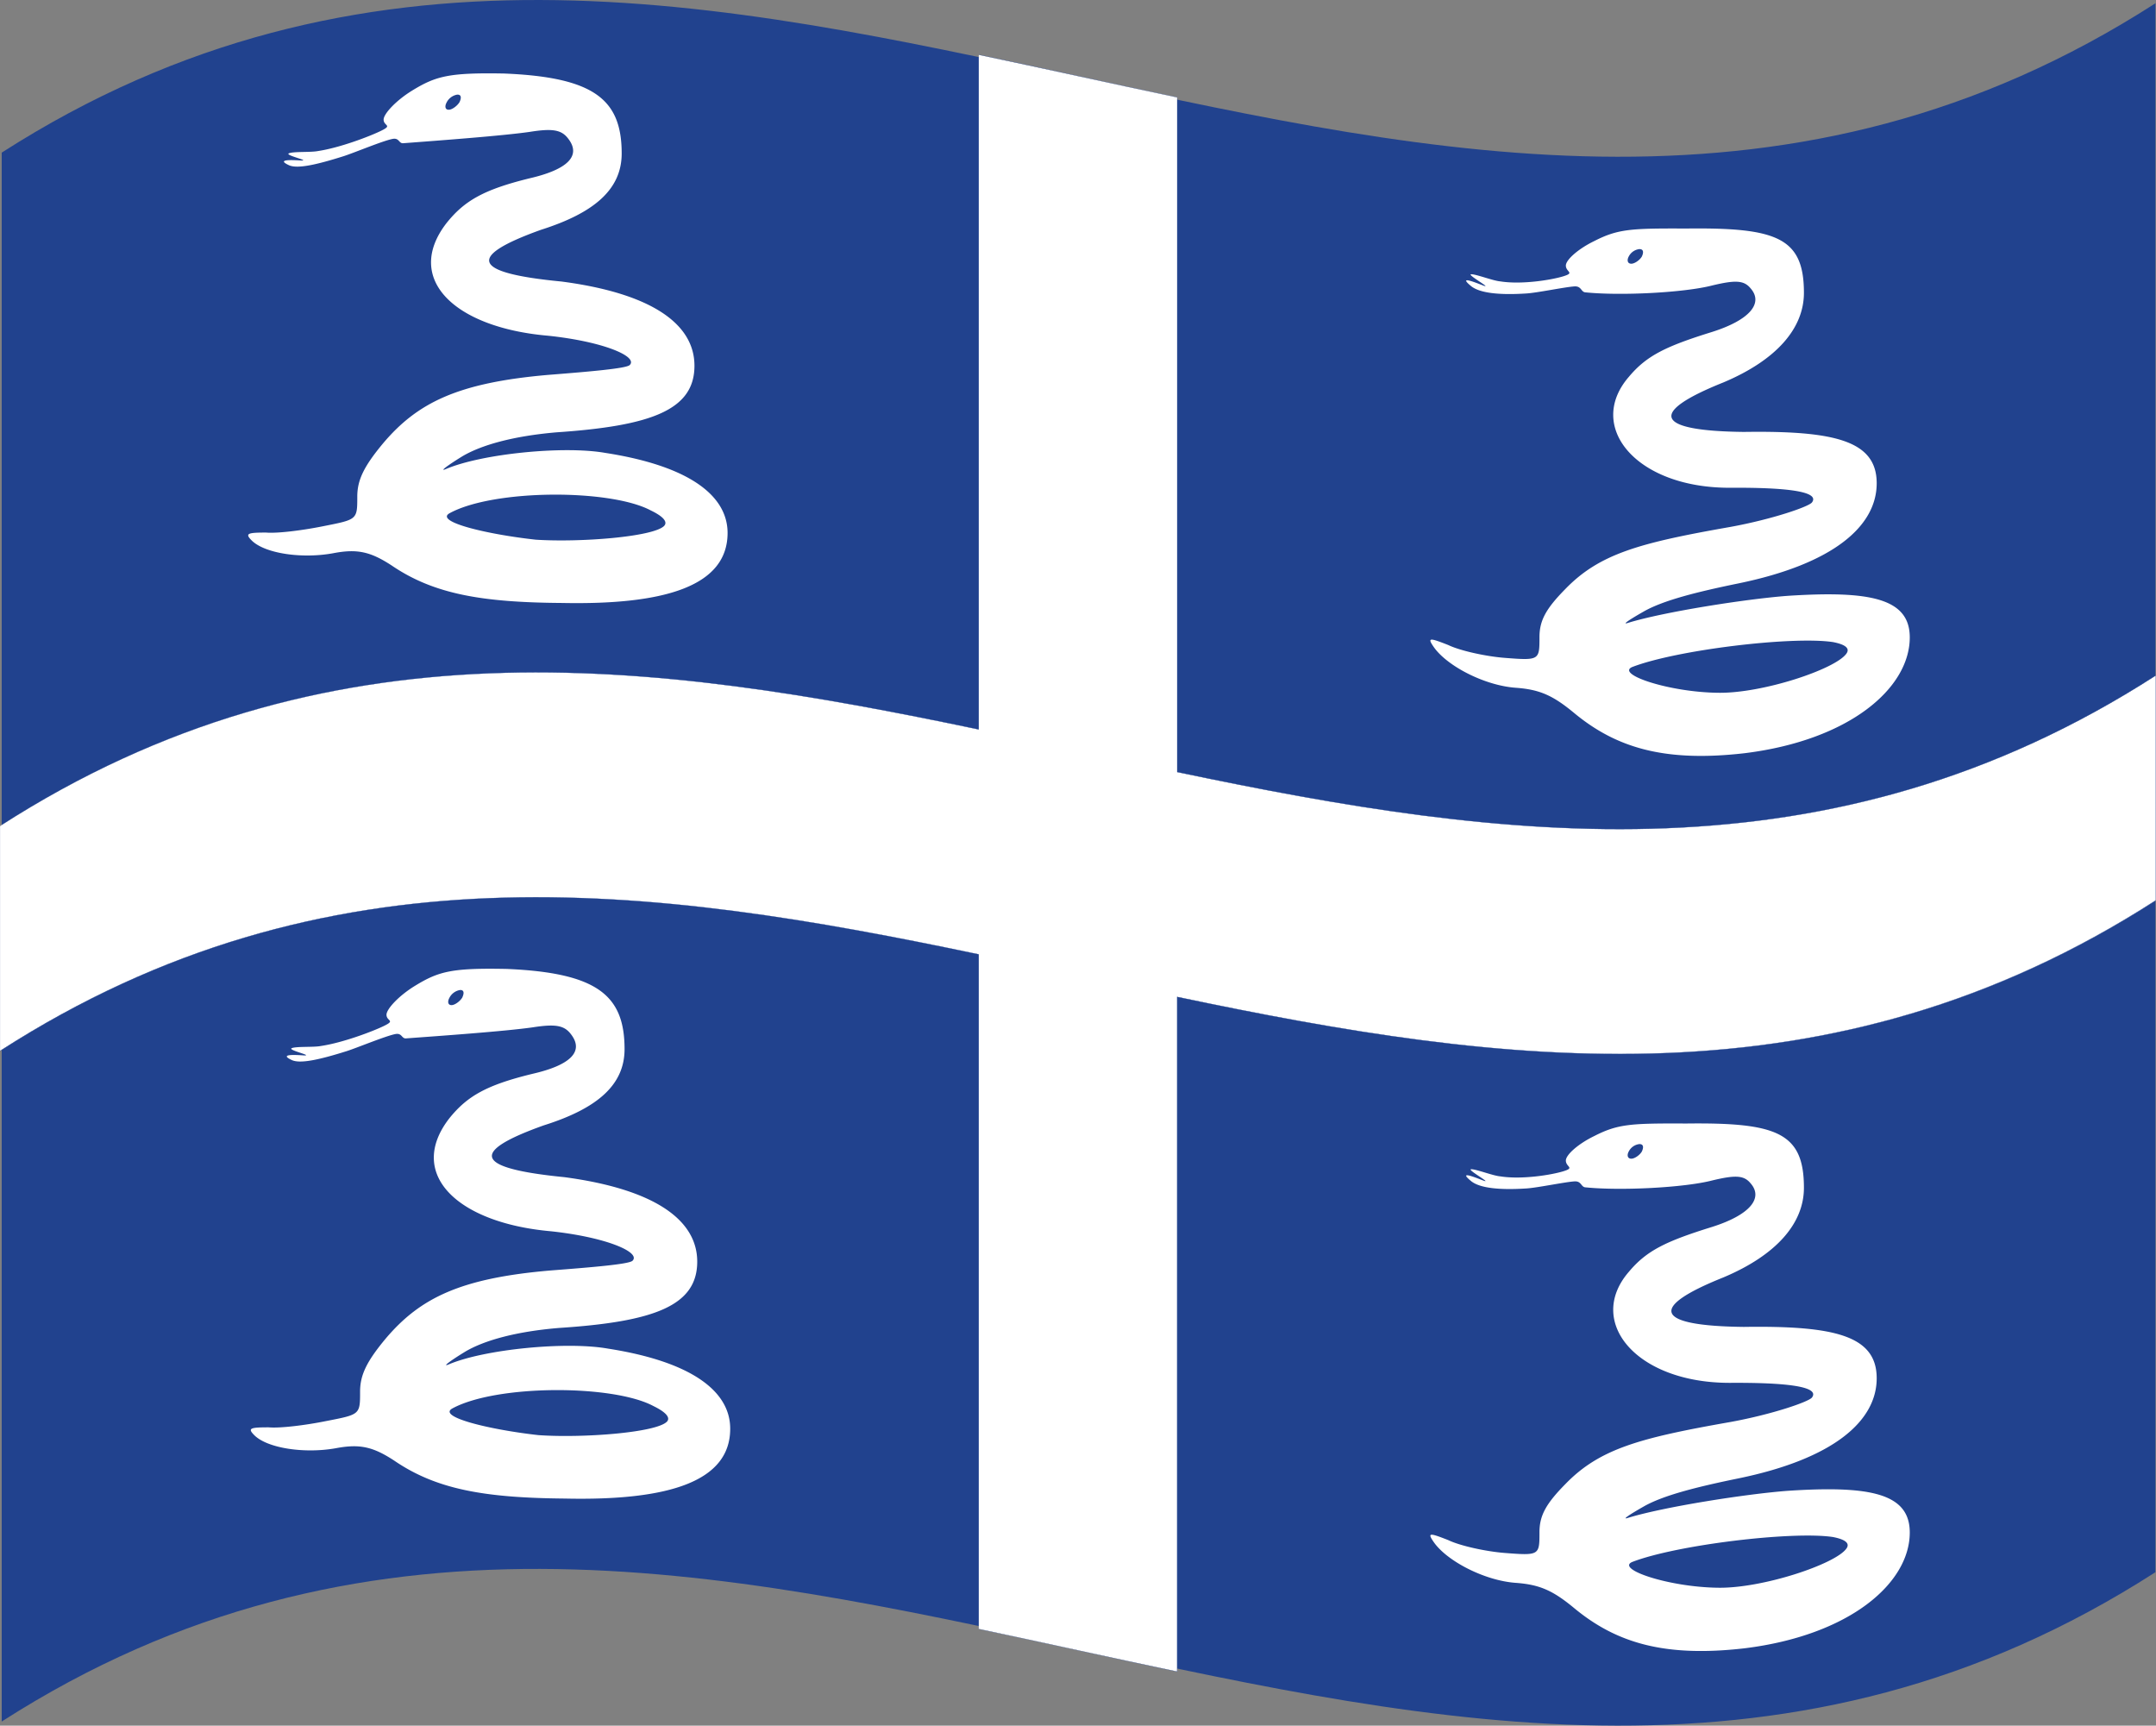 <svg xmlns="http://www.w3.org/2000/svg" viewBox="0 0 1260 1008.3">
  <rect x="0" y="0" width="1260" height="1008.3" fill="#808080" stroke="none"/>
  <g>
    <path d="M1,1005.89c419.55-269,839.1,182.62,1258.65-87.24V1.94C840.14,271.8,420.59-179.84,1,89.18Z" style="fill: #21428e"/>
    <path d="M688,56.87C649.32,48.76,610.68,40.09,572,32V426.21c-190.66-40-381.31-66.3-572,56.46V614.08c190.66-122.76,381.31-96.47,572-56.46V951.84C610.68,960,649.32,968.62,688,976.73V582.51c190.65,40,381.31,66.3,572-56.46V394.64C1069.28,517.4,878.62,491.11,688,451.1Z" style="fill: #fff"/>
    <path d="M688,56.82C649.34,48.7,610.66,40,572,31.9V426.12c-190.66-40-381.31-66.27-572,56.52V614.19c190.66-122.8,381.31-96.52,572-56.52V951.9C610.66,960,649.34,968.7,688,976.82V582.59c190.66,40,381.31,66.28,572-56.51V394.53C1069.34,517.32,878.69,491.05,688,451Zm571.84,337.93V526c-190.65,122.73-381.31,96.42-572,56.4V976.65c-38.6-8.1-77.2-16.76-115.81-24.87V557.56c-190.65-40-381.31-66.32-572,56.4V482.7c190.65-122.73,381.31-96.42,572-56.41V32.06C610.7,40.17,649.3,48.83,687.9,56.93V451.16C878.56,491.17,1069.22,517.48,1259.87,394.75Z" style="fill: #21428e"/>
    <path d="M353.68,264.62c-24.35-4.28-72.27.52-93.14,9.47-3.86,1.6.39-1.77,9.66-7.47,11.21-6.64,29.76-11.82,54.88-14,55.65-3.76,80.77-13.11,80.77-38.91,0-24.26-24.73-42.26-77.68-49.21-52.17-5-56-14.45-12-30.23,31.3-9.94,47.15-23.72,47.15-44.61,0-31.38-15.85-44.56-68.79-46.7-32.08-.58-39.81,1.46-53.72,10-9.27,5.69-16.62,13.54-16.62,16.92,0,3.82,5.46,3.14-1.39,6.5s-24.34,10-36.93,11.87c-4.15.86-14.13.18-17,1.32s13.1,4.46,6.92,4.22c-8.5-.57-13.38-.22-6.81,2.8,5,2.17,16.11-.36,32-5.38,6.37-2.08,22.38-8.78,28.27-10,4.06-.9,3.75,2.58,6.26,2.49,20.87-1.58,57.93-4.31,74.16-6.65,13.53-2.16,18.55-1.13,22.42,4,7.73,10-.39,18-22.42,23.1-27.05,6.63-38.26,13.15-48.69,26.16-25.12,32.42,4.25,61.06,59.13,65.84,32.07,3.32,52.94,12.09,47.92,17.14-1.94,2-23.19,3.83-47.54,5.75-52.94,4.57-76.52,16.25-96.61,40-11.21,13.47-15.08,21.42-15.08,31.15,0,13.65,0,13.33-20.48,17.39-10.82,2.17-25.89,4.2-32.85,3.6-10.82,0-12.36.57-8.5,4.5,7.73,7.84,29.76,10.93,47.92,7.54,13.91-2.64,21.64-.87,34,7.19,24.73,16.84,53,21.58,99.71,21.91,61.45,1.23,96.61-10.46,96.61-40.95C425.17,289.15,402,272.08,353.68,264.62Zm-85-205.18c-1.16,2.19-4.26,4.53-6.19,4.67-2.32.18-2.7-1.9-1.54-4.12a8.57,8.57,0,0,1,6.18-4.69C269.43,55.14,269.82,56.82,268.66,59.44Zm119.41,247.9c-6.57,6.39-49.08,9.68-75,8-28.6-3.14-59.52-10.54-50.24-15.52,25.89-14.07,93.91-14.17,117.48-1.57C387.69,301.78,390.39,305,388.07,307.34Z" style="fill: #fff"/>
    <path d="M1044.6,348.16c-24.35,1.85-72.27,9.36-93.14,15.78-3.86,1.27.39-1.66,9.66-6.92,11.21-6.2,29.76-11,54.88-16.14,55.65-11.45,80.77-33.55,80.77-58.51s-24.73-30.77-77.68-30c-52.17-.57-56-11.27-12-28.88,31.3-13.16,47.15-31.77,47.15-52.41,0-32.28-15.85-38.19-68.79-37.55-32.08-.14-39.81.19-53.72,7.31-9.27,4.48-16.62,10.94-16.62,14.33,0,3.82,5.46,4.11-1.39,6.24s-24.34,5-36.93,3c-4.15-.32-14.13-4.24-17-4.16s13.1,8.85,6.92,6.55c-8.5-3.37-13.38-4.85-6.81.51,5,3.89,16.11,5.19,32,4.17,6.37-.36,22.38-3.75,28.27-4.14,4.06-.23,3.75,3.19,6.26,3.47,20.87,2.13,57.93.18,74.16-4,13.53-3.25,18.55-3.07,22.42,1.59,7.73,8.72-.39,18.56-22.42,25.54-27,8.39-38.26,13.79-48.69,26.27C926.73,249.31,956.1,285.14,1011,285c32.07-.21,52.94,2,47.92,8.6-1.94,2.48-23.19,9.81-47.54,14.26-52.94,9.3-76.52,15.58-96.61,36.35-11.21,11.38-15.08,18.3-15.08,28.06,0,13.51,0,13.71-20.48,12.11-10.82-.86-25.89-4.13-32.85-7.5-10.82-4.24-12.37-4.48-8.5,1.1,7.73,11.17,29.76,22.57,47.92,23.88,13.91,1,21.64,4.38,34,14.6,24.73,20.54,53,29,99.71,23.65,61.45-7.57,96.61-38.05,96.61-67.69C1116.09,349.59,1092.91,345,1044.6,348.16Zm-85-198.4c-1.16,2.15-4.26,4.31-6.19,4.33-2.32,0-2.7-2.1-1.54-4.23a8,8,0,0,1,6.18-4.31C960.35,145.51,960.74,147.2,959.58,149.76ZM1079,382c-6.57,9.08-49.08,23.24-75,22.79-28.6-.36-59.52-10.73-50.24-15,25.89-10.07,93.91-18.2,117.48-14.62C1078.61,376.59,1081.31,378.91,1079,382Z" style="fill: #fff"/>
    <path d="M355.3,788c-24.35-4.33-72.27.36-93.14,9.26-3.87,1.59.38-1.78,9.66-7.45C283,783.17,301.58,778,326.7,775.92c55.65-3.63,80.77-12.95,80.77-38.75,0-24.27-24.74-42.3-77.68-49.36-52.17-5.14-56-14.58-12-30.26C349.11,647.68,365,633.93,365,613c0-31.38-15.85-44.58-68.79-46.85-32.08-.65-39.81,1.36-53.72,9.89-9.28,5.67-16.62,13.49-16.62,16.88,0,3.81,5.46,3.15-1.39,6.49s-24.35,9.91-36.93,11.76c-4.15.85-14.14.14-17,1.26s13.1,4.51,6.92,4.25c-8.5-.6-13.38-.27-6.81,2.77,5,2.2,16.11-.3,31.95-5.27,6.38-2.07,22.39-8.72,28.27-9.94,4.07-.89,3.76,2.59,6.27,2.5,20.87-1.52,57.93-4.15,74.16-6.46,13.53-2.13,18.55-1.09,22.41,4.08,7.73,10.05-.38,18-22.41,23.05-27.05,6.57-38.26,13.06-48.7,26-25.12,32.34,4.26,61.07,59.13,66,32.08,3.39,52.95,12.2,47.92,17.24-1.93,2-23.18,3.79-47.53,5.66-52.95,4.45-76.52,16.06-96.62,39.7-11.2,13.44-15.07,21.38-15.07,31.11,0,13.65,0,13.33-20.48,17.33C179.07,832.64,164,834.62,157,834c-10.82,0-12.37.53-8.5,4.47,7.73,7.86,29.76,11,47.92,7.7,13.91-2.6,21.64-.81,34,7.29,24.73,16.9,52.94,21.73,99.71,22.15,61.44,1.36,96.61-10.29,96.61-40.77C426.79,812.61,403.6,795.51,355.3,788Zm-85-205.38c-1.16,2.19-4.25,4.52-6.18,4.66-2.32.17-2.71-1.91-1.55-4.12a8.57,8.57,0,0,1,6.19-4.68C271.05,578.3,271.43,580,270.27,582.59ZM389.69,830.75c-6.57,6.38-49.08,9.59-75,7.8-28.6-3.2-59.52-10.69-50.24-15.64,25.89-14,93.91-14,117.48-1.32C389.3,825.18,392,828.43,389.69,830.75Z" style="fill: #fff"/>
    <path d="M1044.6,871.1c-24.35,1.85-72.27,9.36-93.14,15.78-3.86,1.27.39-1.66,9.66-6.92,11.21-6.2,29.76-11,54.88-16.14,55.65-11.45,80.77-33.55,80.77-58.51s-24.73-30.77-77.68-30c-52.17-.57-56-11.27-12-28.88,31.3-13.16,47.15-31.77,47.15-52.41,0-32.28-15.85-38.19-68.79-37.55-32.08-.14-39.81.19-53.72,7.31-9.27,4.48-16.62,10.94-16.62,14.33,0,3.82,5.46,4.11-1.39,6.24s-24.34,5-36.93,3c-4.15-.32-14.13-4.24-17-4.16s13.1,8.85,6.92,6.55c-8.5-3.37-13.38-4.85-6.81.51,5,3.9,16.11,5.19,32,4.17,6.37-.36,22.38-3.75,28.27-4.14,4.06-.23,3.75,3.19,6.26,3.47,20.87,2.13,57.93.18,74.16-4,13.53-3.25,18.55-3.07,22.42,1.59,7.73,8.72-.39,18.56-22.42,25.54-27,8.39-38.26,13.79-48.69,26.27C926.73,772.25,956.1,808.08,1011,808c32.07-.21,52.94,2,47.92,8.6-1.94,2.48-23.19,9.81-47.54,14.26-52.94,9.3-76.52,15.58-96.61,36.35-11.21,11.38-15.08,18.3-15.08,28.06,0,13.51,0,13.71-20.48,12.11-10.82-.86-25.89-4.13-32.85-7.5-10.82-4.24-12.37-4.48-8.5,1.1,7.73,11.17,29.76,22.57,47.92,23.88,13.91,1,21.64,4.39,34,14.6,24.73,20.54,53,29,99.71,23.65,61.45-7.57,96.61-38,96.61-67.69C1116.09,872.53,1092.91,867.9,1044.6,871.1Zm-85-198.4c-1.16,2.15-4.26,4.31-6.19,4.33-2.32,0-2.7-2.1-1.54-4.23a8,8,0,0,1,6.18-4.31C960.35,668.45,960.74,670.14,959.58,672.7ZM1079,904.92c-6.57,9.08-49.08,23.24-75,22.79-28.6-.36-59.52-10.73-50.24-15,25.89-10.07,93.91-18.2,117.48-14.62C1078.61,899.53,1081.31,901.85,1079,904.92Z" style="fill: #fff"/>
  </g>
</svg>

